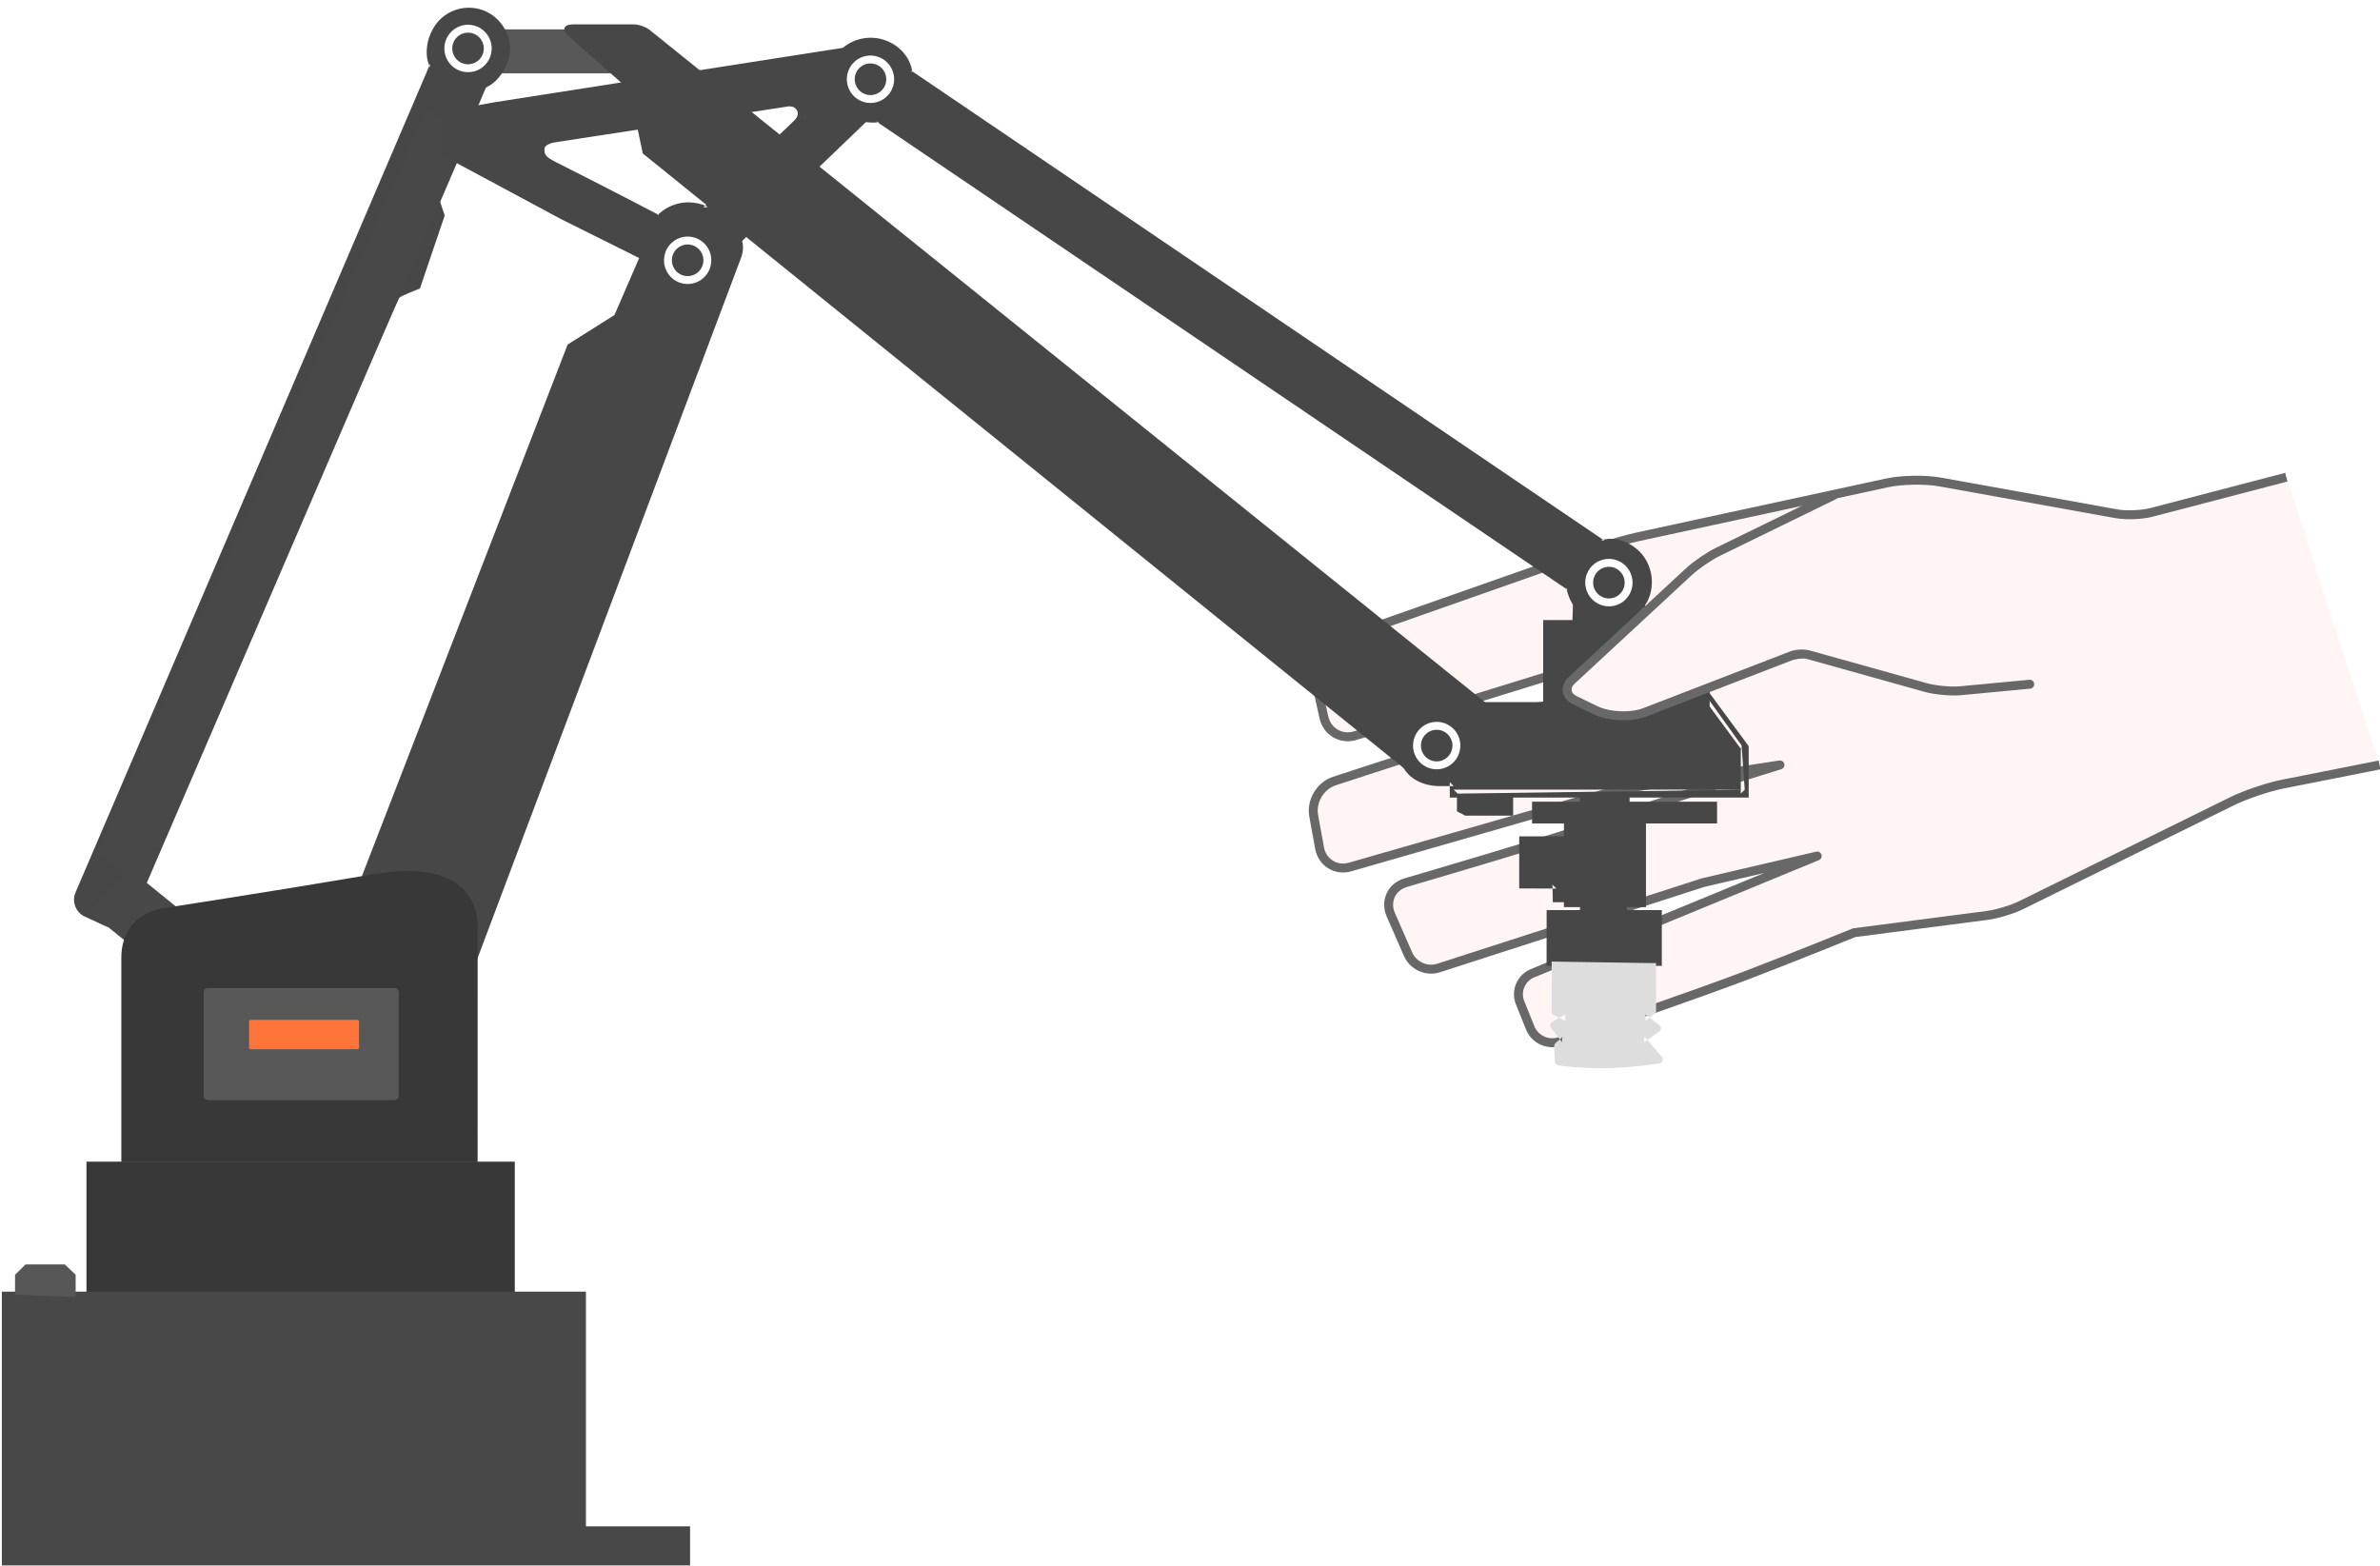 <?xml version="1.0" encoding="UTF-8" standalone="no"?>
<svg width="266px" height="175px" viewBox="0 0 266 175" version="1.1" xmlns="http://www.w3.org/2000/svg" xmlns:xlink="http://www.w3.org/1999/xlink">
    <!-- Generator: Sketch 41.2 (35397) - http://www.bohemiancoding.com/sketch -->
    <title>Drag </title>
    <desc>Created with Sketch.</desc>
    <defs></defs>
    <g id="YCH-WORKS" stroke="none" stroke-width="1" fill="none" fill-rule="evenodd">
        <g id="YCH-Blocky界面(弹窗设计）" transform="translate(-3137, -659)">
            <g id="Popout_Trigger-Command" transform="translate(3070, 557)">
                <rect id="Popout_500x380" fill="#FFFFFF" x="0" y="0" width="612" height="380"></rect>
                <g id="Drag-" transform="translate(41, 78)">
                    <g id="Group-30" transform="translate(146, 100) scale(-1, 1) translate(-146, -100) ">
                        <g id="Group" transform="translate(0.052, 0.774)">
                            <path d="M209.62,169.039 C209.969,169.094 210.382,169.156 210.856,169.223 C212.208,169.413 213.778,169.604 215.551,169.781 C220.611,170.288 226.277,170.591 232.413,170.591 C238.548,170.591 244.212,170.317 249.272,169.858 C251.044,169.698 252.614,169.526 253.965,169.354 C254.438,169.294 254.851,169.238 255.2,169.187 C255.411,169.157 255.554,169.135 255.628,169.124 L255.999,168.687 L255.999,155.882 L255.407,155.468 C255.335,155.494 253.933,154.184 253.5,154.262 C252.754,154.395 252.119,153.736 250.693,153.861 C246.598,154.222 212.219,154.394 211.482,154.262 C211.055,154.185 209.571,155.497 209.502,155.472 L208.908,155.883 L208.828,168.53 L209.192,168.968 C209.266,168.981 209.409,169.005 209.62,169.039 Z" id="Path-12" fill="#666666"></path>
                            <rect id="Rectangle-12" fill="#383838" x="208.413" y="153.062" width="47.871" height="17.486"></rect>
                            <path d="M232.721,198.19 L265.741,198.19 L265.741,167.589 L200.461,167.589 L200.461,193.818 L188.822,193.818 L188.822,198.19 L232.721,198.19 Z" id="Combined-Shape" fill="#484848"></path>
                            <path d="M10.416,76.559 L25.5,80.497 C26.569,80.777 28.314,80.845 29.412,80.647 L49.147,77.091 C50.776,76.797 53.402,76.842 55.035,77.195 L82.922,83.229 C84,83.463 85.717,83.948 86.769,84.318 L116.829,94.884 C118.393,95.434 119.371,97.181 119.009,98.803 L117.983,103.403 C117.623,105.018 116.039,105.929 114.462,105.442 L79.168,94.556 L62.248,95.879 C62.248,95.879 77.01,98.376 84.874,100.497 C92.738,102.617 116.819,110.525 116.819,110.525 C118.389,111.038 119.421,112.775 119.123,114.408 L118.468,118 C118.171,119.632 116.634,120.582 115.054,120.128 L85.828,111.728 C85.301,111.577 84.433,111.387 83.888,111.303 L67.009,108.721 C67.009,108.721 80.327,112.811 86.097,114.875 C91.868,116.939 108.831,121.874 108.831,121.874 C110.42,122.34 111.166,123.956 110.509,125.457 L108.565,129.898 C108.011,131.164 106.499,131.848 105.187,131.424 L75.615,121.877 L62.85,118.902 L94.673,132.007 C95.954,132.535 96.575,134.003 96.059,135.289 L94.923,138.117 C94.408,139.402 92.932,140.079 91.633,139.63 C91.633,139.63 76.319,134.367 70.639,132.191 C64.96,130.015 58.721,127.471 58.721,127.471 L43.842,125.539 C42.747,125.397 41.049,124.882 40.06,124.395 L16.484,112.78 C14.997,112.048 12.47,111.192 10.851,110.871 L0,108.721" id="Path-2" stroke="#686868" stroke-linejoin="round" fill="#FFF5F5"></path>
                            <path d="M169.855,136.237 L186.202,140.139 L232.673,75.812 L232.592,69.623 L238.901,60.115 C239.819,58.733 239.452,56.853 238.082,55.918 L234.547,53.504 C233.177,52.568 231.269,52.893 230.288,54.223 L169.855,136.237 Z" id="Combined-Shape" fill="#474747" transform="translate(204.631, 96.554) rotate(-57) translate(-204.631, -96.554) "></path>
                            <polygon id="Rectangle-14" fill="#585858" points="196.181 26.507 214.397 26.507 214.397 31.425 196.181 31.425"></polygon>
                            <path d="M262.872,38.977 C263.348,38.314 263.348,38.314 263.449,38.175 L263.111,38.357 C263.731,38.33 264.618,38.035 265.493,37.238 C265.882,36.883 266.233,36.449 266.536,35.933 C267.77,33.828 267.136,31.348 265.436,29.996 C263.702,28.617 260.83,28.609 259.248,30.454 C258.1,31.792 257.769,33.156 257.893,34.271 C257.901,34.343 250.058,45.298 250.058,45.298 C250.023,45.341 248.218,45.752 248.218,45.752 L242.764,52.428 C242.764,52.428 243.177,54.571 243.107,54.944 C243.042,55.289 200.425,117.283 200.425,117.283 C199.803,118.188 200.048,119.411 200.969,120.014 L203.095,121.406 C204.017,122.009 205.28,121.757 205.903,120.862 C205.903,120.862 262.401,39.631 262.872,38.977 Z" id="Path-19" fill="#474747" transform="translate(233.63, 75.372) rotate(-58) translate(-233.63, -75.372) "></path>
                            <polygon id="Path-152" fill="#484848" transform="translate(234.276, 78.974) scale(-1, 1) translate(-234.276, -78.974) " points="255.148 38.017 218.786 122.427 213.404 118.665 250.206 35.522"></polygon>
                            <rect id="Rectangle-13" fill="#484848" transform="translate(247.475, 127.798) rotate(-39) translate(-247.475, -127.798) " x="239.287" y="124.519" width="16.377" height="6.557"></rect>
                            <path d="M216.281,28.642 C216.281,27.178 215.098,25.992 213.638,25.992 C212.179,25.992 210.995,27.178 210.995,28.642 C210.995,30.106 212.179,31.293 213.638,31.293 C215.098,31.293 216.281,30.106 216.281,28.642 Z M211.876,28.642 C211.876,27.666 212.665,26.875 213.638,26.875 C214.611,26.875 215.4,27.666 215.4,28.642 C215.4,29.618 214.611,30.41 213.638,30.41 C212.665,30.41 211.876,29.618 211.876,28.642 Z" id="Oval-2" fill="#FFFFFF"></path>
                            <g id="Group-8" transform="translate(127.379, 60.085) rotate(12) translate(-127.379, -60.085) translate(87.379, 19.085)">
                                <path d="M69.939,4.989 L5.023,72.544 L5.415,72.409 C4.452,72.323 3.402,72.583 2.402,73.45 C2.154,73.665 1.918,73.913 1.696,74.196 C0.212,76.082 0.419,78.982 2.188,80.616 C4.047,82.334 7.026,82.43 9.019,80.386 C9.372,80.025 9.647,79.595 9.853,79.114 C10.208,78.283 10.319,77.442 10.304,76.788 C10.303,76.764 10.184,77.076 10.184,77.076 L74.894,9.784 L74.583,9.924 C74.762,9.919 75.053,9.885 75.421,9.796 C76.029,9.65 76.637,9.398 77.206,9.014 C77.633,8.727 78.02,8.376 78.358,7.956 C79.977,5.947 79.37,3.167 77.836,1.677 C76.252,0.141 73.689,-0.047 71.821,1.25 C71.282,1.623 70.856,2.06 70.535,2.547 C69.922,3.474 69.748,4.438 69.813,5.242 C69.817,5.293 69.939,4.989 69.939,4.989 Z" id="Path-23" fill="#474747"></path>
                                <path d="M77.198,5.029 C77.198,3.565 76.015,2.378 74.556,2.378 C73.096,2.378 71.913,3.565 71.913,5.029 C71.913,6.493 73.096,7.679 74.556,7.679 C76.015,7.679 77.198,6.493 77.198,5.029 Z M72.794,5.029 C72.794,4.053 73.582,3.261 74.556,3.261 C75.529,3.261 76.317,4.053 76.317,5.029 C76.317,6.005 75.529,6.796 74.556,6.796 C73.582,6.796 72.794,6.005 72.794,5.029 Z" id="Oval-2-Copy-2" fill="#FFFFFF"></path>
                                <path d="M8.17,77.217 C8.17,75.753 6.986,74.567 5.527,74.567 C4.067,74.567 2.884,75.753 2.884,77.217 C2.884,78.681 4.067,79.868 5.527,79.868 C6.986,79.868 8.17,78.681 8.17,77.217 Z M3.765,77.217 C3.765,76.241 4.554,75.45 5.527,75.45 C6.5,75.45 7.289,76.241 7.289,77.217 C7.289,78.193 6.5,78.985 5.527,78.985 C4.554,78.985 3.765,78.193 3.765,77.217 Z" id="Oval-2-Copy-2" fill="#FFFFFF"></path>
                            </g>
                            <g id="Group-7" transform="translate(193.043, 41.355) rotate(-2) translate(-193.043, -41.355) translate(168.543, 27.355)">
                                <path d="M24.79,19.893 L23.129,19.893 L21.026,18.897 L18.566,19.267 L8.44,9.258 L4.529,5.099 L0.17,8.044 L15.759,24.092 L15.639,23.84 C15.705,24.367 15.949,25.123 16.492,25.882 C17.147,26.798 18.096,27.46 19.373,27.748 C20.976,28.111 22.345,27.585 23.447,26.505 C23.743,26.214 23.997,25.905 24.21,25.594 C24.339,25.405 24.428,25.256 24.475,25.164 L24.267,25.362 L34.504,20.697 L47.214,14.433 L39.574,12.392 L24.79,19.893 Z" id="Path-20" fill="#474747"></path>
                                <path d="M2.228,0.204 L3.848,4.458 L6.809,9.156 L9.06,6.768 L36.747,12.159 L36.663,14.584 C36.663,14.584 45.428,15.363 47.389,14.368 C49.065,13.517 47.574,9.047 47.574,9.047 L42.297,7.907 L2.228,0.204 Z" id="Path-21" fill="#474747"></path>
                                <path d="M35.223,12.121 C35.434,12.147 35.722,12.209 36.002,12.326 C36.398,12.492 36.598,12.698 36.598,12.943 C36.598,13.638 36.359,13.865 35.154,14.42 C34.871,14.55 34.871,14.55 34.588,14.681 C34.284,14.821 34.284,14.821 33.981,14.962 C31.612,16.058 29.11,17.232 26.632,18.407 C25.764,18.818 24.962,19.199 24.244,19.542 C23.992,19.662 23.844,19.733 23.578,19.86 C23.383,19.953 23.383,19.953 23.342,19.973 L23.886,20.108 C23.712,19.874 23.39,19.543 22.92,19.216 C22.425,18.871 21.863,18.609 21.236,18.465 C20.345,18.261 19.481,18.325 18.699,18.555 C18.426,18.636 18.223,18.718 18.105,18.777 L18.617,18.864 L8.957,8.943 C8.869,8.867 8.773,8.769 8.676,8.636 C8.405,8.262 8.35,7.915 8.595,7.571 C8.706,7.416 8.851,7.321 9.032,7.27 C9.233,7.214 9.462,7.218 9.68,7.26 C9.738,7.271 9.777,7.282 9.792,7.287 L35.223,12.121 Z M9.846,6.393 C9.507,6.327 9.148,6.321 8.797,6.419 C8.429,6.521 8.113,6.73 7.879,7.057 C7.374,7.764 7.492,8.506 7.964,9.156 C8.108,9.355 8.253,9.503 8.359,9.591 L17.986,19.481 L18.211,19.712 L18.498,19.568 C18.573,19.531 18.727,19.468 18.947,19.403 C19.595,19.212 20.311,19.159 21.04,19.327 C21.551,19.444 22.011,19.658 22.418,19.941 C22.643,20.098 22.837,20.266 22.999,20.432 C23.093,20.529 23.154,20.601 23.179,20.635 L23.396,20.927 L23.722,20.77 C23.763,20.751 23.763,20.751 23.957,20.658 C24.223,20.531 24.371,20.46 24.622,20.34 C25.34,19.998 26.141,19.616 27.008,19.206 C29.484,18.032 31.984,16.859 34.35,15.764 C34.653,15.624 34.653,15.624 34.956,15.484 C35.239,15.353 35.239,15.353 35.522,15.223 C37.011,14.538 37.479,14.093 37.479,12.943 C37.479,12.262 37.029,11.799 36.342,11.511 C35.971,11.356 35.609,11.277 35.355,11.248 L10.008,6.431 C10.013,6.43 9.941,6.411 9.846,6.393 Z" id="Path-22" fill="#474747"></path>
                                <path d="M22.812,24.819 C22.812,23.355 21.629,22.168 20.169,22.168 C18.71,22.168 17.527,23.355 17.527,24.819 C17.527,26.283 18.71,27.469 20.169,27.469 C21.629,27.469 22.812,26.283 22.812,24.819 Z M18.407,24.819 C18.407,23.843 19.196,23.051 20.169,23.051 C21.142,23.051 21.931,23.843 21.931,24.819 C21.931,25.795 21.142,26.586 20.169,26.586 C19.196,26.586 18.407,25.795 18.407,24.819 Z" id="Oval-2-Copy" fill="#FFFFFF"></path>
                            </g>
                            <path d="M114.61,119.783 L126.458,122.158 L139.969,98.831 L181.988,26.248 L180.84,19.077 L185.013,11.051 C185.523,10.07 185.095,9.599 184.069,9.993 L177.762,12.416 C177.242,12.615 176.596,13.165 176.32,13.638 L114.61,119.783 Z" id="Combined-Shape" fill="#474747" transform="translate(149.919, 66.006) rotate(21) translate(-149.919, -66.006) "></path>
                            <polygon id="Path-36" fill="#474747" points="75.926 92.531 74.867 92.531 74.867 93.02 74.867 103.796 76.986 103.796 82.74 104.253 93.475 104.253 93.475 93.509 93.475 92.531"></polygon>
                            <path d="M252.389,153.119 C252.389,152.32 252.389,154.073 252.389,150.879 L252.389,142.095 L252.389,130.308 C252.389,128.097 251.501,126.554 250.031,125.603 C249.52,125.272 248.975,125.038 248.43,124.883 C248.101,124.79 247.84,124.743 247.681,124.727 C247.615,124.716 247.444,124.69 247.196,124.651 C246.783,124.588 246.304,124.513 245.764,124.43 C244.221,124.19 242.502,123.92 240.651,123.627 C235.362,122.789 230.073,121.928 225.137,121.093 C224.799,121.036 224.464,120.979 224.131,120.922 C218.324,119.934 214.889,121.088 213.354,123.671 C212.989,124.286 212.762,124.94 212.647,125.603 C212.569,126.048 212.55,126.438 212.565,126.742 C212.569,126.8 212.568,153.119 212.568,153.119 L252.389,153.119 Z" id="Path-17" fill="#383838"></path>
                            <path d="M221.399,145.715 C221.399,145.959 221.596,146.157 221.839,146.157 L242.73,146.157 C242.973,146.157 243.17,145.959 243.17,145.715 L243.17,134.127 C243.17,133.883 242.973,133.685 242.73,133.685 L221.839,133.685 C221.596,133.685 221.399,133.883 221.399,134.127 L221.399,145.715 Z" id="Path-18" fill="#585858"></path>
                            <path d="M221.399,145.715 C221.399,145.959 221.596,146.157 221.839,146.157 L242.73,146.157 C242.973,146.157 243.17,145.959 243.17,145.715 L243.17,134.127 C243.17,133.883 242.973,133.685 242.73,133.685 L221.839,133.685 C221.596,133.685 221.399,133.883 221.399,134.127 L221.399,145.715 Z" id="Path-18" fill="#585858"></path>
                            <path d="M225.827,140.378 C225.827,140.442 225.938,140.494 226.076,140.494 L237.861,140.494 C237.999,140.494 238.11,140.442 238.11,140.378 L238.11,137.331 C238.11,137.267 237.999,137.215 237.861,137.215 L226.076,137.215 C225.938,137.215 225.827,137.267 225.827,137.331 L225.827,140.378 Z" id="Path-18" fill="#FF7439"></path>
                            <path d="M96.832,112.367 L70.948,112.367 L70.508,112.367 L70.508,111.925 L70.508,106.768 L70.508,106.622 L70.594,106.505 L83.062,89.584 L83.771,90.109 L71.303,107.03 L71.389,106.768 L71.389,111.925 L70.948,111.484 L103.474,111.484 L103.034,111.925 L70.948,111.484 L71.303,106.538 L83.062,90.109 C83.062,90.109 85.331,91.329 86.448,91.246 C87.677,91.154 90.101,89.584 90.101,89.584 C90.101,89.584 90.437,98.978 90.437,98.98 C90.43,99.321 90.538,99.818 90.869,100.304 C91.46,101.171 92.591,101.703 94.467,101.703 L97.079,101.703 L102.525,101.703 C104.505,101.703 104.505,101.703 105.002,101.703 C105.159,101.703 105.416,101.723 105.741,101.781 C106.281,101.876 106.821,102.045 107.329,102.308 C108.8,103.072 109.694,104.454 109.694,106.538 C109.694,108.632 108.774,109.968 107.265,110.636 C106.794,110.845 106.296,110.974 105.792,111.04 C105.458,111.085 105.167,111.096 104.92,111.087 L103.474,111.087 L103.915,110.645 L103.915,111.925 L103.915,112.367 L103.474,112.367 L103.114,112.367 L103.114,113.637 L103.114,113.903 L102.878,114.028 L102.288,114.339 L102.192,114.39 L102.083,114.39 L97.273,114.39 L96.832,114.39 L96.832,113.948 L96.832,112.367 Z" id="Combined-Shape" fill="#474747"></path>
                            <path d="M89.362,124.947 L89.362,124.614 L90.717,124.614 L91.157,124.614 L91.157,124.172 L91.157,124.065 L91.966,124.065 L92.397,124.065 L92.406,123.633 L92.439,122.105 L92,122.537 L95.714,122.524 L96.153,122.523 L96.153,122.082 L96.153,117.147 L96.153,116.705 L95.713,116.705 L91.157,116.705 L91.157,115.264 L94.278,115.264 L94.718,115.264 L94.718,114.822 L94.718,113.272 L94.718,112.83 L94.278,112.83 L89.362,112.83 L89.362,112.229 L83.817,111.955 L83.817,112.83 L74.481,112.83 L74.04,112.83 L74.04,113.272 L74.04,114.822 L74.04,115.264 L74.481,115.264 L81.987,115.264 L81.987,124.172 L81.987,124.614 L82.427,124.614 L84.134,124.614 L84.134,124.947 L80.657,124.947 L80.217,124.947 L80.217,125.389 L80.217,130.741 L80.217,131.182 L80.657,131.182 L92.654,131.182 L93.095,131.182 L93.095,130.74 L93.089,125.389 L93.088,124.947 L92.648,124.947 L89.362,124.947 Z" id="Combined-Shape" fill="#474747"></path>
                            <path d="M80.856,136.192 C80.856,136.33 80.92,136.46 81.03,136.543 L82.037,137.312 L82.037,136.609 L80.48,137.798 C80.244,137.978 80.25,138.336 80.491,138.509 L82.216,139.745 L82.138,139.098 L80.208,141.352 C79.983,141.615 80.133,142.023 80.474,142.076 C80.585,142.094 80.789,142.124 81.069,142.162 C81.535,142.226 82.045,142.29 82.583,142.35 C83.573,142.46 84.544,142.543 85.456,142.587 C85.944,142.611 86.406,142.624 86.84,142.624 C88.09,142.624 89.287,142.563 90.39,142.462 C90.777,142.426 91.124,142.388 91.428,142.35 C91.611,142.327 91.739,142.309 91.808,142.298 C92.017,142.266 92.174,142.089 92.181,141.876 L92.239,140.156 C92.244,140.025 92.19,139.898 92.092,139.811 L91.316,139.12 L91.375,139.716 L92.597,138.092 C92.755,137.882 92.696,137.581 92.471,137.446 L91.007,136.572 L90.981,137.345 L92.284,136.682 C92.431,136.607 92.525,136.454 92.525,136.288 L92.525,130.698 L81.737,130.865 L80.856,130.865 L80.856,136.192 Z" id="Path-51" fill="#DDDDDD"></path>
                            <polygon id="Path-54" fill="#575757" points="263.386 167.948 264.267 167.948 264.267 165.892 264.267 165.707 264.135 165.577 263.221 164.675 263.092 164.548 262.912 164.548 258.882 164.548 258.707 164.548 258.579 164.669 257.63 165.571 257.493 165.702 257.493 168.193"></polygon>
                            <path d="M108.02,106.558 C108.02,105.094 106.836,103.907 105.377,103.907 C103.917,103.907 102.734,105.094 102.734,106.558 C102.734,108.022 103.917,109.209 105.377,109.209 C106.836,109.209 108.02,108.022 108.02,106.558 Z M103.615,106.558 C103.615,105.582 104.404,104.791 105.377,104.791 C106.35,104.791 107.139,105.582 107.139,106.558 C107.139,107.534 106.35,108.326 105.377,108.326 C104.404,108.326 103.615,107.534 103.615,106.558 Z" id="Oval-2-Copy-3" fill="#FFFFFF"></path>
                            <path d="M61.05,78.605 L73.94,84.899 C74.935,85.385 76.399,86.388 77.204,87.134 L90.28,99.258 C91.088,100.007 90.932,101.006 89.948,101.482 L87.611,102.613 C86.12,103.334 83.651,103.432 82.11,102.838 L65.695,96.502 C65.18,96.303 64.336,96.262 63.799,96.412 L50.701,100.074 C49.636,100.372 47.879,100.529 46.791,100.426 L39.095,99.698" id="Path-3" stroke="#686868" stroke-linecap="round" fill="#FFF5F5"></path>
                        </g>
                    </g>
                </g>
            </g>
        </g>
    </g>
</svg>